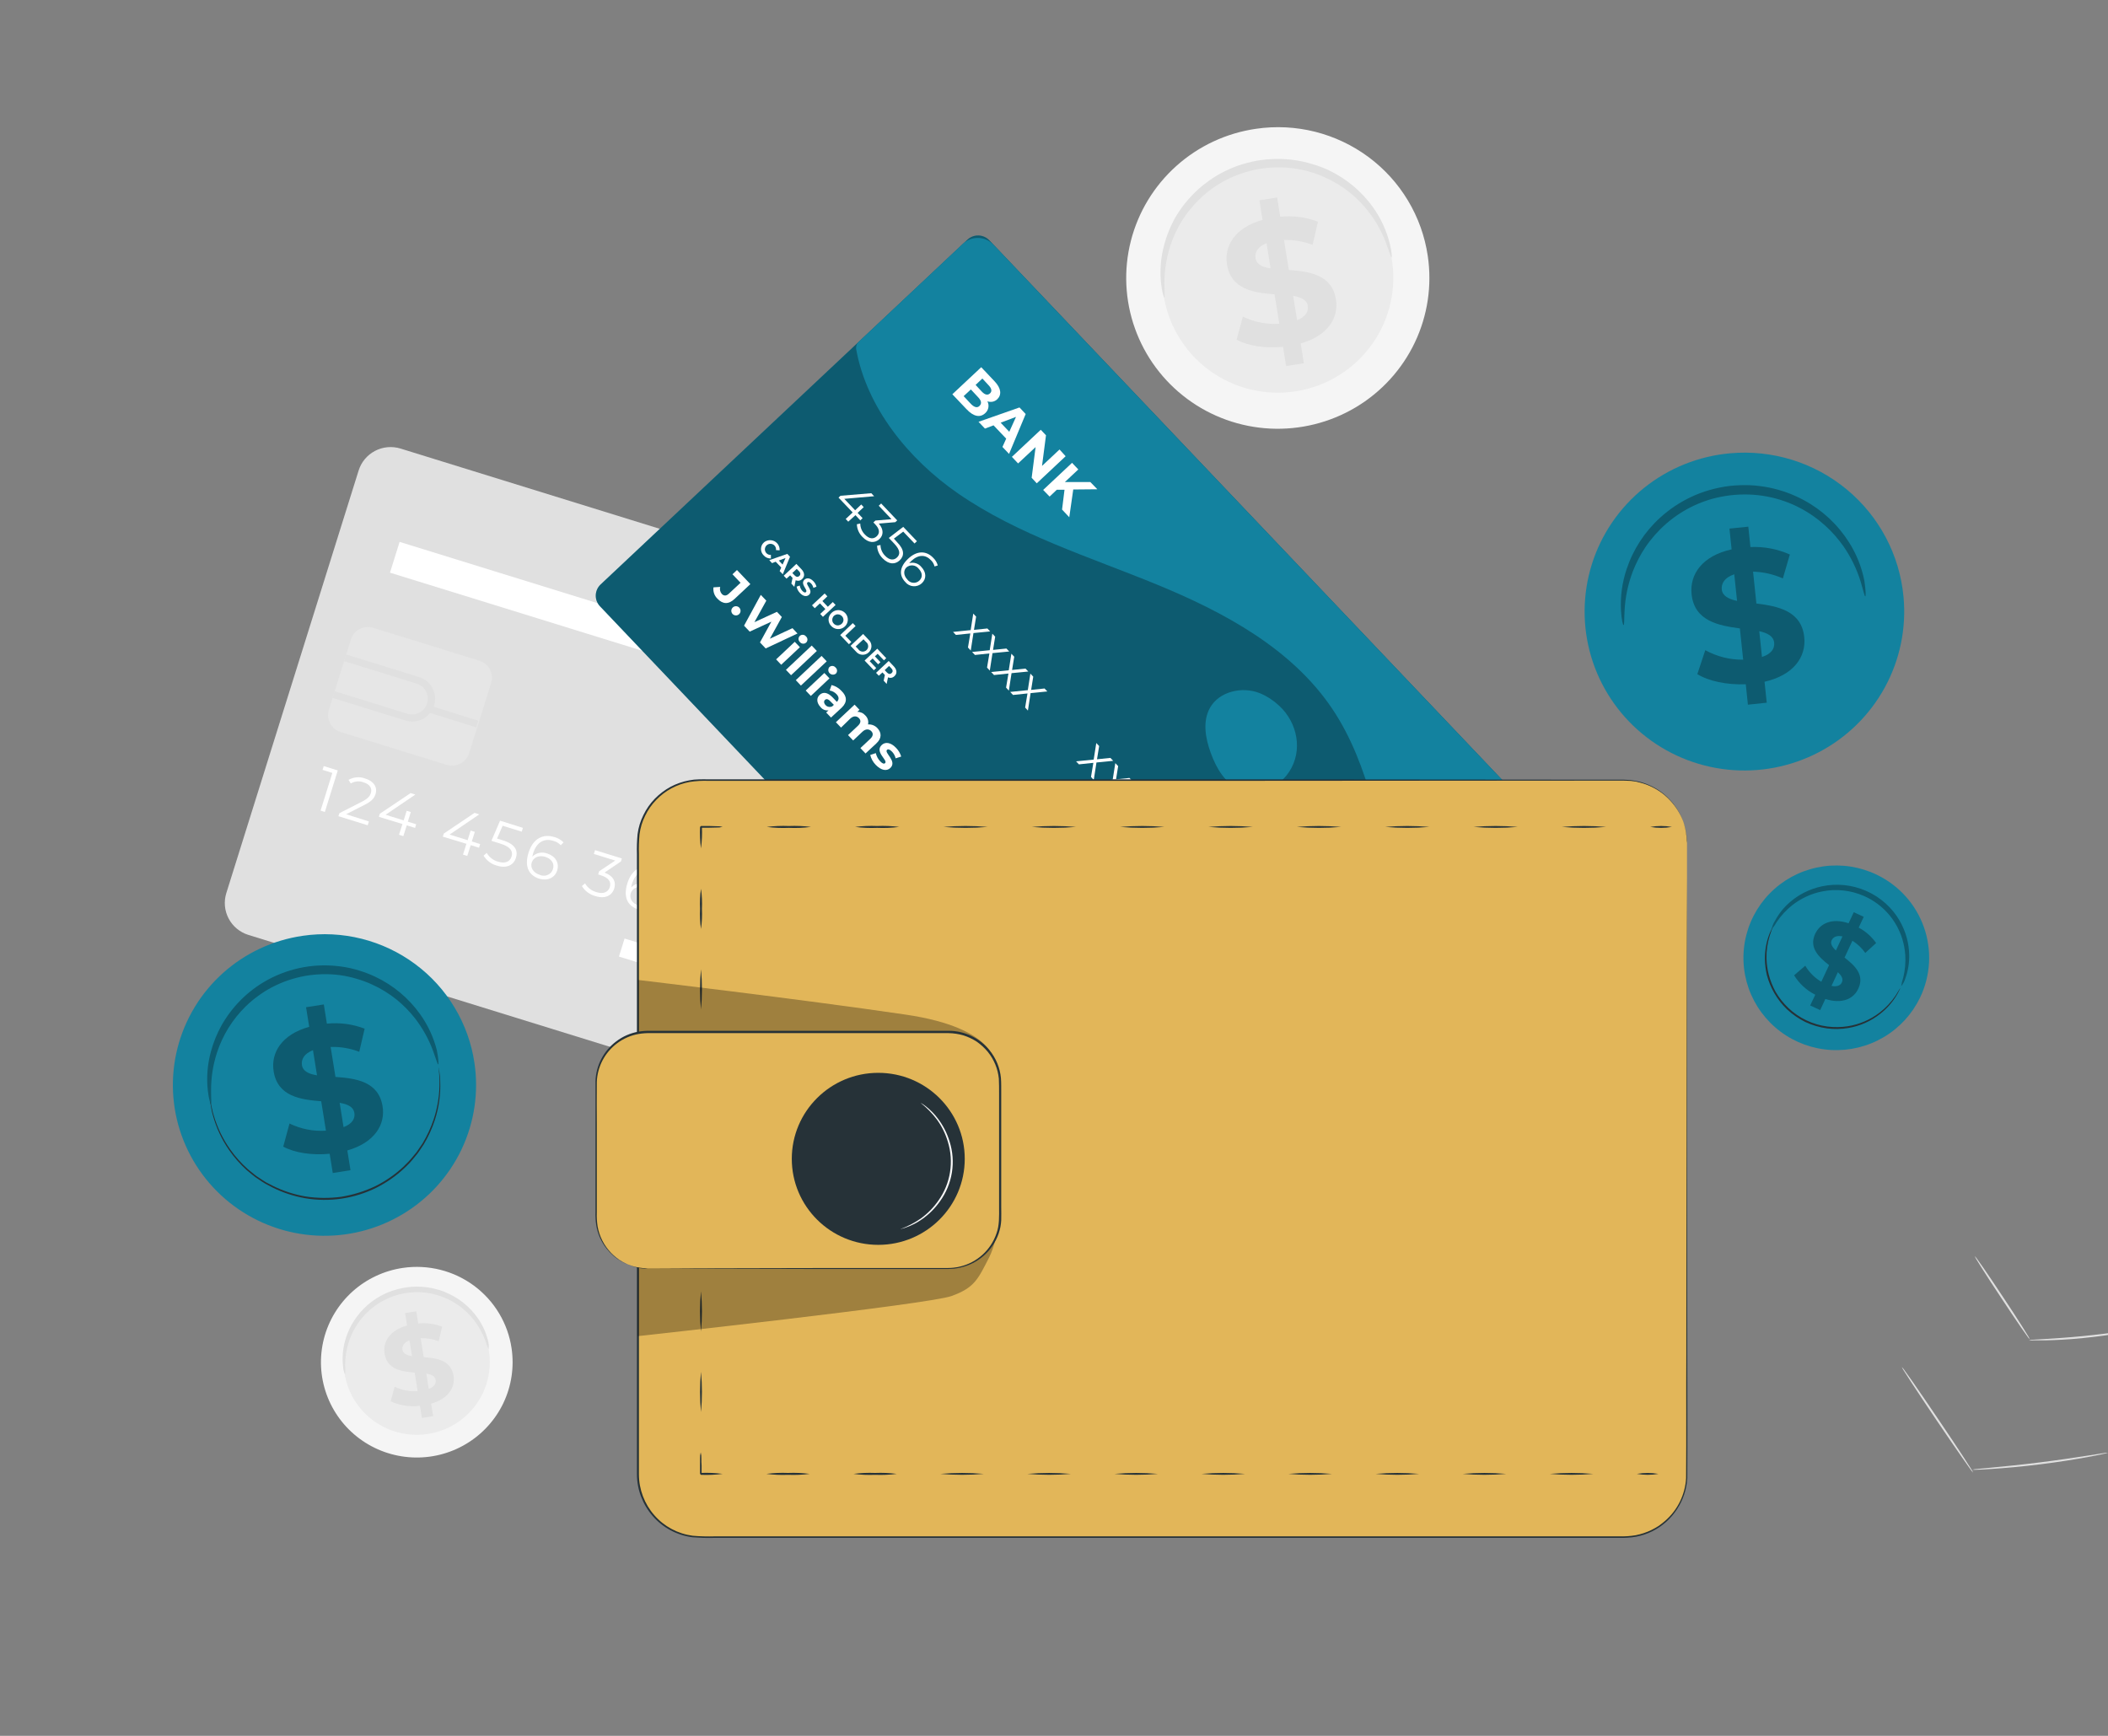 <svg width="85" height="70" viewBox="0 0 85 70" fill="none" xmlns="http://www.w3.org/2000/svg">
<rect x="0" y="0" width="85" height="70" fill="#808080" stroke="none"/>
<g clip-path="url(#clip0_1035_3456)">
<path d="M57.571 10.319C57.748 11.509 57.567 12.725 57.049 13.813C56.531 14.901 55.7 15.811 54.661 16.429C53.623 17.046 52.423 17.343 51.215 17.283C50.007 17.222 48.843 16.806 47.873 16.087C46.903 15.368 46.168 14.379 45.764 13.245C45.359 12.111 45.301 10.883 45.599 9.716C45.896 8.549 46.535 7.497 47.434 6.692C48.333 5.886 49.453 5.365 50.65 5.193C51.443 5.077 52.251 5.118 53.028 5.313C53.805 5.509 54.535 5.854 55.178 6.33C55.821 6.806 56.363 7.403 56.773 8.088C57.184 8.772 57.455 9.53 57.571 10.319Z" fill="#F5F5F5"/>
<path d="M56.132 10.527C56.267 11.434 56.128 12.36 55.733 13.188C55.338 14.017 54.705 14.71 53.913 15.18C53.122 15.65 52.209 15.876 51.288 15.83C50.368 15.783 49.482 15.466 48.743 14.918C48.003 14.371 47.444 13.617 47.136 12.754C46.827 11.89 46.783 10.954 47.01 10.066C47.236 9.177 47.722 8.375 48.407 7.761C49.092 7.148 49.944 6.75 50.856 6.619C52.077 6.443 53.318 6.755 54.307 7.488C55.296 8.221 55.953 9.314 56.132 10.527Z" fill="#EBEBEB"/>
<path d="M56.111 10.384C56.083 10.384 56.034 10.19 55.908 9.85C55.733 9.372 55.485 8.924 55.172 8.522C54.958 8.248 54.714 7.999 54.444 7.778C54.133 7.527 53.791 7.317 53.425 7.153C53.229 7.063 53.026 6.988 52.819 6.928C52.378 6.801 51.921 6.741 51.462 6.749C50.982 6.758 50.506 6.842 50.052 6.998C49.832 7.074 49.617 7.166 49.411 7.274C49.212 7.378 49.021 7.497 48.841 7.63C48.666 7.757 48.502 7.897 48.349 8.049C47.812 8.572 47.412 9.218 47.184 9.931C47.029 10.415 46.951 10.921 46.952 11.429C46.952 11.792 46.975 11.995 46.952 11.999C46.928 12.004 46.861 11.808 46.818 11.438C46.762 10.909 46.805 10.374 46.946 9.861C47.041 9.508 47.176 9.166 47.35 8.844C47.557 8.473 47.814 8.132 48.113 7.83C48.274 7.664 48.449 7.511 48.634 7.373C48.826 7.226 49.03 7.095 49.244 6.98C49.465 6.861 49.695 6.759 49.932 6.676C50.177 6.593 50.428 6.528 50.682 6.481C50.937 6.438 51.196 6.413 51.455 6.409C51.706 6.405 51.957 6.421 52.206 6.458C52.446 6.492 52.682 6.545 52.913 6.617C53.135 6.679 53.352 6.759 53.561 6.856C54.286 7.199 54.911 7.721 55.374 8.373C55.682 8.807 55.906 9.294 56.035 9.809C56.128 10.172 56.131 10.381 56.111 10.384Z" fill="#E0E0E0"/>
<path d="M52.447 13.851L52.575 14.649L51.859 14.762L51.735 13.987C51.02 14.057 50.304 13.945 49.862 13.697L50.117 12.767C50.572 12.989 51.079 13.089 51.585 13.056L51.393 11.869C50.569 11.804 49.639 11.681 49.476 10.665C49.355 9.911 49.801 9.175 50.91 8.868L50.783 8.078L51.498 7.963L51.623 8.739C52.139 8.686 52.66 8.756 53.144 8.942L52.927 9.874C52.56 9.733 52.168 9.666 51.774 9.677L51.969 10.888C52.792 10.946 53.707 11.07 53.869 12.073C53.988 12.812 53.547 13.538 52.447 13.851ZM51.233 10.822L51.07 9.809C50.705 9.954 50.588 10.186 50.626 10.42C50.664 10.655 50.894 10.773 51.233 10.822ZM52.738 12.34C52.699 12.091 52.469 11.989 52.144 11.931L52.303 12.913C52.641 12.778 52.767 12.568 52.731 12.34H52.738Z" fill="#E0E0E0"/>
<path d="M81.81 54.044C81.865 54.03 81.922 54.024 81.98 54.025L82.447 53.997C82.84 53.974 83.384 53.939 83.983 53.88C84.581 53.821 85.121 53.752 85.511 53.697L85.974 53.635C86.03 53.623 86.088 53.618 86.145 53.621C86.092 53.643 86.037 53.658 85.98 53.666C85.872 53.689 85.715 53.719 85.52 53.754C85.131 53.822 84.591 53.899 83.99 53.959C83.389 54.02 82.844 54.044 82.448 54.052C82.251 54.052 82.092 54.052 81.981 54.052C81.924 54.057 81.866 54.054 81.81 54.044Z" fill="#E0E0E0"/>
<path d="M79.628 50.654C79.628 50.654 79.669 50.695 79.728 50.778C79.788 50.86 79.874 50.979 79.977 51.129C80.183 51.428 80.463 51.844 80.769 52.306C81.075 52.768 81.351 53.189 81.543 53.496C81.641 53.65 81.718 53.776 81.77 53.862C81.801 53.908 81.826 53.956 81.845 54.007C81.806 53.971 81.772 53.93 81.744 53.884C81.684 53.802 81.599 53.682 81.495 53.532C81.29 53.233 81.009 52.817 80.704 52.354C80.398 51.891 80.121 51.471 79.929 51.164C79.832 51.011 79.754 50.886 79.702 50.798C79.672 50.753 79.647 50.705 79.628 50.654Z" fill="#E0E0E0"/>
<path d="M76.685 55.123C76.731 55.172 76.773 55.225 76.81 55.281C76.894 55.401 77.002 55.552 77.13 55.731C77.396 56.114 77.76 56.645 78.157 57.233C78.555 57.82 78.912 58.357 79.166 58.747L79.465 59.212C79.504 59.267 79.537 59.326 79.565 59.388C79.517 59.34 79.475 59.286 79.438 59.229L79.12 58.779C78.853 58.397 78.489 57.867 78.091 57.278C77.692 56.688 77.337 56.153 77.082 55.763C76.963 55.578 76.864 55.422 76.784 55.299C76.744 55.244 76.711 55.185 76.685 55.123Z" fill="#E0E0E0"/>
<path d="M79.524 59.267C79.596 59.249 79.668 59.239 79.741 59.236L80.323 59.181C80.821 59.133 81.51 59.067 82.266 58.971C83.023 58.876 83.707 58.774 84.202 58.696L84.784 58.605C84.856 58.59 84.928 58.582 85.001 58.582C84.933 58.606 84.862 58.624 84.79 58.635C84.653 58.666 84.456 58.706 84.208 58.751C83.716 58.844 83.032 58.955 82.274 59.049C81.516 59.144 80.818 59.204 80.325 59.236C80.075 59.252 79.872 59.264 79.733 59.268C79.663 59.274 79.594 59.274 79.524 59.267Z" fill="#E0E0E0"/>
<path d="M37.755 46.288L10.015 37.701C9.672 37.595 9.386 37.358 9.22 37.042C9.053 36.727 9.019 36.358 9.125 36.017L14.46 18.977C14.512 18.808 14.598 18.65 14.711 18.514C14.825 18.378 14.964 18.265 15.122 18.183C15.28 18.1 15.452 18.049 15.629 18.034C15.807 18.018 15.986 18.037 16.155 18.09L43.897 26.679C44.239 26.785 44.525 27.021 44.691 27.337C44.858 27.652 44.891 28.021 44.785 28.361L39.443 45.405C39.337 45.745 39.099 46.029 38.783 46.194C38.466 46.36 38.096 46.394 37.755 46.288Z" fill="#E0E0E0"/>
<path d="M39.288 30.257C39.159 30.669 38.91 31.033 38.573 31.304C38.235 31.575 37.825 31.741 37.393 31.78C36.962 31.819 36.528 31.73 36.147 31.523C35.766 31.317 35.456 31.003 35.254 30.622C35.053 30.24 34.969 29.807 35.015 29.379C35.061 28.95 35.233 28.544 35.511 28.213C35.788 27.882 36.158 27.64 36.574 27.518C36.99 27.395 37.433 27.399 37.847 27.527C38.122 27.612 38.377 27.75 38.598 27.933C38.82 28.116 39.002 28.341 39.136 28.595C39.27 28.849 39.352 29.126 39.378 29.411C39.404 29.696 39.373 29.984 39.288 30.257Z" fill="white"/>
<path d="M39.443 32.643C39.308 32.625 39.175 32.596 39.046 32.556C38.492 32.382 38.028 32.002 37.749 31.496C37.47 30.99 37.398 30.396 37.548 29.838C37.698 29.281 38.059 28.802 38.555 28.502C39.05 28.203 39.643 28.104 40.21 28.228C40.777 28.352 41.274 28.689 41.597 29.168C41.921 29.647 42.047 30.232 41.948 30.8C41.849 31.369 41.533 31.878 41.067 32.221C40.6 32.564 40.019 32.715 39.443 32.643ZM39.986 28.314C39.589 28.265 39.186 28.329 38.824 28.499C38.462 28.67 38.157 28.939 37.944 29.276C37.731 29.613 37.619 30.003 37.621 30.401C37.623 30.799 37.739 31.188 37.956 31.523C38.173 31.857 38.481 32.123 38.844 32.29C39.208 32.456 39.611 32.516 40.008 32.463C40.404 32.409 40.777 32.244 41.083 31.987C41.388 31.73 41.614 31.391 41.732 31.011C41.898 30.482 41.845 29.909 41.586 29.418C41.327 28.927 40.882 28.558 40.35 28.393C40.228 28.356 40.104 28.33 39.978 28.314H39.986Z" fill="white"/>
<path d="M13.62 31.069L13.099 32.743L12.926 32.689L13.402 31.169L13.006 31.046L13.054 30.893L13.62 31.069Z" fill="white"/>
<path d="M14.875 33.126L14.827 33.28L13.646 32.914L13.686 32.792L14.598 32.327C14.846 32.199 14.917 32.097 14.954 31.983C15.015 31.789 14.914 31.627 14.662 31.549C14.578 31.517 14.488 31.504 14.398 31.512C14.309 31.52 14.222 31.548 14.144 31.593L14.054 31.449C14.155 31.391 14.267 31.356 14.383 31.347C14.499 31.337 14.616 31.353 14.725 31.394C15.067 31.499 15.23 31.74 15.143 32.019C15.092 32.18 14.997 32.309 14.706 32.453L13.958 32.835L14.875 33.126Z" fill="white"/>
<path d="M16.738 33.387L16.401 33.284L16.264 33.718L16.09 33.663L16.227 33.229L15.278 32.94L15.316 32.815L16.556 31.983L16.748 32.042L15.549 32.856L16.277 33.083L16.398 32.695L16.565 32.747L16.444 33.135L16.78 33.239L16.738 33.387Z" fill="white"/>
<path d="M19.316 34.186L18.98 34.082L18.842 34.516L18.669 34.463L18.807 34.028L17.856 33.739L17.896 33.614L19.134 32.78L19.326 32.84L18.129 33.655L18.856 33.881L18.977 33.494L19.146 33.546L19.024 33.933L19.361 34.037L19.316 34.186Z" fill="white"/>
<path d="M20.805 34.589C20.716 34.878 20.447 35.034 20.035 34.907C19.811 34.846 19.619 34.702 19.499 34.505L19.626 34.395C19.725 34.567 19.889 34.694 20.081 34.748C20.372 34.837 20.563 34.748 20.627 34.542C20.691 34.337 20.601 34.151 20.173 34.018L19.815 33.908L20.164 33.095L21.085 33.384L21.038 33.538L20.267 33.299L20.043 33.816L20.26 33.882C20.767 34.033 20.898 34.293 20.805 34.589Z" fill="white"/>
<path d="M22.469 35.097C22.371 35.411 22.061 35.531 21.741 35.434C21.294 35.289 21.147 34.911 21.313 34.383C21.491 33.814 21.895 33.613 22.354 33.755C22.494 33.792 22.622 33.866 22.724 33.969L22.612 34.086C22.53 33.999 22.425 33.937 22.309 33.907C21.946 33.794 21.639 33.955 21.498 34.409C21.483 34.454 21.471 34.5 21.462 34.547C21.539 34.469 21.638 34.416 21.745 34.393C21.853 34.37 21.965 34.38 22.067 34.419C22.393 34.523 22.559 34.791 22.469 35.097ZM22.297 35.046C22.366 34.826 22.246 34.635 21.987 34.554C21.728 34.473 21.505 34.578 21.44 34.785C21.382 34.971 21.482 35.192 21.772 35.282C21.822 35.304 21.875 35.315 21.93 35.315C21.984 35.315 22.038 35.304 22.088 35.281C22.137 35.259 22.182 35.227 22.218 35.186C22.254 35.145 22.281 35.098 22.297 35.046Z" fill="white"/>
<path d="M24.768 35.829C24.679 36.109 24.409 36.264 24.002 36.135C23.778 36.074 23.585 35.93 23.464 35.732L23.59 35.622C23.691 35.797 23.857 35.924 24.052 35.977C24.33 36.064 24.525 35.977 24.589 35.774C24.653 35.572 24.551 35.398 24.24 35.301L24.119 35.263L24.158 35.137L24.807 34.703L23.946 34.437L23.994 34.283L25.076 34.619L25.037 34.74L24.375 35.189C24.73 35.317 24.851 35.561 24.768 35.829Z" fill="white"/>
<path d="M26.461 36.333C26.363 36.646 26.053 36.767 25.726 36.669C25.279 36.524 25.132 36.146 25.298 35.618C25.475 35.049 25.88 34.849 26.338 34.991C26.479 35.028 26.607 35.102 26.708 35.205L26.596 35.322C26.515 35.235 26.409 35.172 26.293 35.142C25.929 35.03 25.624 35.189 25.483 35.644C25.468 35.691 25.456 35.74 25.446 35.789C25.523 35.711 25.622 35.657 25.729 35.635C25.836 35.612 25.948 35.62 26.05 35.66C26.385 35.758 26.557 36.026 26.461 36.333ZM26.289 36.284C26.357 36.065 26.238 35.873 25.979 35.793C25.72 35.713 25.497 35.816 25.432 36.025C25.373 36.209 25.472 36.43 25.763 36.521C25.813 36.543 25.867 36.554 25.922 36.554C25.976 36.554 26.03 36.542 26.08 36.52C26.13 36.498 26.174 36.465 26.21 36.424C26.246 36.383 26.273 36.336 26.289 36.284Z" fill="white"/>
<path d="M28.382 35.638L28.343 35.76L27.154 37.094L26.966 37.035L28.13 35.732L27.266 35.464L27.167 35.777L26.996 35.724L27.142 35.257L28.382 35.638Z" fill="white"/>
<path d="M30.783 36.382L30.745 36.505L29.555 37.839L29.367 37.781L30.532 36.478L29.658 36.21L29.561 36.524L29.389 36.471L29.535 36.004L30.783 36.382Z" fill="white"/>
<path d="M32.061 38.103C31.968 38.4 31.658 38.506 31.256 38.381C30.855 38.257 30.666 37.996 30.759 37.7C30.787 37.604 30.847 37.521 30.93 37.464C31.012 37.407 31.111 37.381 31.211 37.388C31.141 37.339 31.089 37.269 31.063 37.187C31.037 37.106 31.038 37.019 31.066 36.938C31.15 36.666 31.437 36.569 31.794 36.679C32.15 36.789 32.334 37.032 32.249 37.304C32.226 37.388 32.175 37.462 32.105 37.514C32.036 37.566 31.951 37.594 31.863 37.594C31.95 37.643 32.017 37.721 32.053 37.814C32.089 37.907 32.092 38.009 32.061 38.103ZM31.885 38.045C31.949 37.84 31.811 37.656 31.513 37.563C31.214 37.471 30.999 37.546 30.93 37.752C30.862 37.957 31 38.144 31.299 38.235C31.597 38.326 31.82 38.254 31.885 38.045ZM31.556 37.427C31.818 37.508 32.01 37.439 32.067 37.258C32.124 37.077 31.997 36.903 31.744 36.824C31.491 36.744 31.293 36.809 31.235 36.996C31.176 37.183 31.293 37.346 31.556 37.427Z" fill="white"/>
<path d="M33.816 38.231C33.638 38.8 33.233 38.999 32.775 38.858C32.634 38.821 32.507 38.747 32.405 38.643L32.517 38.526C32.598 38.614 32.704 38.677 32.82 38.706C33.182 38.819 33.49 38.659 33.631 38.205C33.644 38.166 33.656 38.118 33.667 38.06C33.59 38.138 33.491 38.191 33.383 38.214C33.276 38.236 33.164 38.227 33.062 38.187C32.728 38.085 32.557 37.815 32.653 37.51C32.749 37.204 33.06 37.076 33.38 37.174C33.835 37.312 33.982 37.695 33.816 38.231ZM33.682 37.824C33.74 37.64 33.639 37.417 33.35 37.328C33.3 37.306 33.246 37.294 33.192 37.295C33.138 37.295 33.084 37.306 33.034 37.329C32.985 37.351 32.94 37.383 32.904 37.424C32.868 37.464 32.841 37.512 32.825 37.563C32.755 37.783 32.874 37.976 33.135 38.056C33.395 38.135 33.621 38.027 33.682 37.818V37.824Z" fill="white"/>
<path d="M35.781 37.93L35.257 39.605L35.084 39.551L35.56 38.03L35.163 37.907L35.211 37.753L35.781 37.93Z" fill="white"/>
<path d="M37.036 39.987L36.988 40.14L35.805 39.774L35.843 39.652L36.755 39.188C37.004 39.06 37.075 38.959 37.112 38.843C37.171 38.651 37.072 38.489 36.821 38.409C36.736 38.377 36.646 38.364 36.557 38.372C36.467 38.38 36.38 38.407 36.303 38.452L36.214 38.308C36.315 38.25 36.427 38.216 36.543 38.206C36.659 38.197 36.776 38.213 36.885 38.254C37.225 38.36 37.388 38.599 37.301 38.878C37.25 39.039 37.155 39.167 36.864 39.312L36.118 39.694L37.036 39.987Z" fill="white"/>
<path d="M38.648 40.127C38.56 40.407 38.288 40.562 37.881 40.433C37.657 40.371 37.465 40.227 37.344 40.03L37.47 39.92C37.572 40.093 37.736 40.221 37.93 40.275C38.21 40.362 38.405 40.275 38.469 40.072C38.533 39.87 38.431 39.696 38.12 39.599L37.999 39.561L38.038 39.435L38.687 39.001L37.825 38.735L37.873 38.581L38.956 38.916L38.919 39.039L38.255 39.486C38.61 39.615 38.731 39.859 38.648 40.127Z" fill="white"/>
<path d="M25.185 37.847L24.957 38.574L38.439 42.748L38.666 42.021L25.185 37.847Z" fill="white"/>
<path d="M31.298 41.333L31.07 42.06L37.986 44.2L38.213 43.474L31.298 41.333Z" fill="white"/>
<g opacity="0.5">
<path d="M19.329 26.642L15.051 25.317C14.67 25.2 14.265 25.411 14.147 25.79L13.26 28.622C13.142 29 13.354 29.403 13.735 29.521L18.014 30.846C18.395 30.963 18.799 30.752 18.918 30.373L19.804 27.541C19.923 27.163 19.71 26.76 19.329 26.642Z" fill="#EBEBEB"/>
</g>
<path d="M13.409 28.144L13.494 27.874L16.405 28.776C16.485 28.804 16.571 28.814 16.656 28.808C16.741 28.802 16.824 28.779 16.9 28.741C16.976 28.703 17.044 28.649 17.099 28.584C17.154 28.52 17.195 28.445 17.22 28.364C17.246 28.283 17.255 28.197 17.246 28.113C17.238 28.028 17.213 27.947 17.172 27.872C17.131 27.797 17.076 27.732 17.01 27.678C16.943 27.625 16.866 27.586 16.784 27.563L13.873 26.661L13.958 26.392L16.869 27.294C16.988 27.327 17.099 27.383 17.196 27.459C17.293 27.536 17.373 27.631 17.432 27.739C17.492 27.847 17.528 27.966 17.541 28.088C17.553 28.21 17.54 28.334 17.503 28.451C17.466 28.569 17.406 28.677 17.326 28.771C17.247 28.865 17.148 28.942 17.038 28.998C16.928 29.053 16.807 29.086 16.684 29.094C16.561 29.102 16.437 29.086 16.32 29.046L13.409 28.144Z" fill="#E0E0E0"/>
<path d="M17.293 28.439L17.208 28.707L19.198 29.332L19.283 29.064L17.293 28.439Z" fill="#E0E0E0"/>
<path d="M30.662 26.356L16.113 21.852L15.725 23.093L30.274 27.597L30.662 26.356Z" fill="white"/>
<path d="M20.628 54.371C20.74 55.123 20.625 55.891 20.298 56.579C19.97 57.266 19.445 57.841 18.789 58.231C18.133 58.622 17.375 58.81 16.611 58.771C15.847 58.733 15.112 58.47 14.499 58.016C13.885 57.562 13.421 56.937 13.165 56.221C12.909 55.504 12.872 54.728 13.059 53.991C13.247 53.254 13.65 52.588 14.217 52.079C14.785 51.569 15.492 51.239 16.249 51.129C16.75 51.056 17.262 51.082 17.753 51.205C18.245 51.328 18.707 51.547 19.114 51.848C19.52 52.149 19.863 52.526 20.123 52.959C20.383 53.392 20.555 53.872 20.628 54.371Z" fill="#F5F5F5"/>
<path d="M19.718 54.502C19.804 55.076 19.716 55.662 19.466 56.186C19.217 56.71 18.816 57.148 18.316 57.446C17.816 57.743 17.238 57.886 16.655 57.857C16.073 57.828 15.513 57.627 15.045 57.281C14.578 56.935 14.224 56.459 14.028 55.912C13.833 55.366 13.805 54.774 13.948 54.212C14.091 53.65 14.399 53.143 14.832 52.754C15.265 52.366 15.804 52.114 16.381 52.031C17.153 51.919 17.938 52.117 18.564 52.58C19.189 53.043 19.605 53.735 19.718 54.502Z" fill="#EBEBEB"/>
<path d="M19.703 54.411C19.649 54.303 19.606 54.19 19.575 54.074C19.464 53.772 19.307 53.489 19.11 53.234C18.733 52.748 18.212 52.393 17.619 52.221C17.483 52.18 17.344 52.151 17.203 52.133C17.058 52.113 16.912 52.104 16.766 52.106C16.615 52.111 16.463 52.126 16.314 52.15C16.166 52.178 16.02 52.216 15.877 52.264C15.738 52.312 15.603 52.371 15.472 52.44C15.226 52.57 14.999 52.734 14.8 52.929C14.619 53.105 14.462 53.304 14.333 53.521C14.22 53.711 14.129 53.912 14.061 54.122C13.964 54.428 13.915 54.747 13.915 55.068C13.929 55.189 13.929 55.31 13.915 55.43C13.863 55.319 13.834 55.197 13.831 55.074C13.796 54.74 13.824 54.401 13.912 54.077C13.974 53.851 14.062 53.634 14.174 53.428C14.305 53.192 14.468 52.975 14.657 52.783C14.759 52.678 14.869 52.581 14.986 52.493C15.108 52.401 15.237 52.318 15.372 52.245C15.512 52.171 15.658 52.107 15.809 52.054C15.963 52.002 16.122 51.96 16.283 51.93C16.445 51.902 16.608 51.887 16.772 51.884C16.931 51.882 17.09 51.892 17.247 51.915C17.398 51.937 17.549 51.97 17.695 52.015C17.835 52.058 17.972 52.111 18.104 52.175C18.563 52.391 18.958 52.722 19.251 53.134C19.446 53.408 19.59 53.716 19.673 54.042C19.71 54.161 19.72 54.287 19.703 54.411Z" fill="#E0E0E0"/>
<path d="M17.385 56.604L17.466 57.108L17.014 57.181L16.935 56.69C16.532 56.742 16.122 56.679 15.752 56.51L15.912 55.921C16.201 56.06 16.521 56.122 16.841 56.101L16.72 55.349C16.197 55.309 15.611 55.232 15.508 54.588C15.43 54.111 15.713 53.647 16.414 53.451L16.334 52.952L16.785 52.88L16.865 53.37C17.192 53.337 17.522 53.381 17.828 53.499L17.691 54.088C17.459 53.999 17.211 53.957 16.963 53.964L17.087 54.73C17.608 54.766 18.186 54.846 18.287 55.48C18.36 55.947 18.082 56.406 17.385 56.604ZM16.614 54.689L16.51 54.049C16.279 54.142 16.205 54.288 16.229 54.436C16.254 54.583 16.404 54.657 16.614 54.689ZM17.566 55.649C17.541 55.491 17.395 55.427 17.19 55.39L17.29 56.011C17.509 55.925 17.589 55.792 17.566 55.649Z" fill="#E0E0E0"/>
<path d="M46.721 48.15L24.193 24.449C24.079 24.329 24.018 24.169 24.023 24.004C24.027 23.839 24.098 23.683 24.218 23.569L39.007 9.666C39.067 9.61 39.137 9.566 39.214 9.537C39.291 9.507 39.372 9.494 39.455 9.496C39.537 9.498 39.618 9.516 39.693 9.55C39.768 9.583 39.835 9.631 39.892 9.69L62.418 33.393C62.532 33.513 62.593 33.673 62.589 33.838C62.584 34.003 62.514 34.159 62.394 34.273L47.607 48.17C47.548 48.227 47.478 48.272 47.401 48.302C47.324 48.331 47.242 48.346 47.16 48.344C47.078 48.342 46.996 48.324 46.921 48.291C46.846 48.257 46.778 48.21 46.721 48.15Z" fill="#13829F"/>
<g opacity="0.3">
<path d="M46.721 48.15L24.193 24.449C24.079 24.329 24.018 24.169 24.023 24.004C24.027 23.839 24.098 23.683 24.218 23.569L39.007 9.666C39.067 9.61 39.137 9.566 39.214 9.537C39.291 9.507 39.372 9.494 39.455 9.496C39.537 9.498 39.618 9.516 39.693 9.55C39.768 9.583 39.835 9.631 39.892 9.69L62.418 33.393C62.532 33.513 62.593 33.673 62.589 33.838C62.584 34.003 62.514 34.159 62.394 34.273L47.607 48.17C47.548 48.227 47.478 48.272 47.401 48.302C47.324 48.331 47.242 48.346 47.16 48.344C47.078 48.342 46.996 48.324 46.921 48.291C46.846 48.257 46.778 48.21 46.721 48.15Z" fill="black"/>
</g>
<path d="M62.252 33.219L40.054 9.864C39.976 9.782 39.882 9.716 39.778 9.669C39.674 9.623 39.562 9.597 39.449 9.594C39.335 9.591 39.222 9.61 39.116 9.65C39.009 9.691 38.912 9.752 38.83 9.829L34.629 13.78C34.587 13.819 34.556 13.867 34.538 13.92C34.52 13.974 34.515 14.031 34.524 14.087C34.945 16.424 36.624 18.512 38.627 19.896C41.046 21.568 43.913 22.45 46.632 23.566C49.351 24.682 52.092 26.153 53.726 28.592C55.268 30.896 55.632 33.752 56.416 36.41C56.629 37.132 56.896 37.837 57.214 38.52C57.237 38.57 57.271 38.613 57.315 38.647C57.358 38.681 57.409 38.704 57.463 38.714C57.517 38.725 57.572 38.722 57.625 38.707C57.678 38.692 57.727 38.665 57.767 38.627L62.219 34.441C62.302 34.363 62.37 34.27 62.416 34.166C62.463 34.062 62.489 33.95 62.492 33.837C62.495 33.723 62.476 33.61 62.434 33.504C62.393 33.398 62.331 33.301 62.252 33.219Z" fill="#13829F"/>
<path d="M39.726 16.661C39.525 16.851 39.257 16.806 38.969 16.497L38.401 15.899L39.566 14.808L40.101 15.373C40.377 15.662 40.392 15.924 40.216 16.096C40.165 16.147 40.099 16.183 40.028 16.198C39.957 16.213 39.883 16.208 39.815 16.183C39.856 16.261 39.869 16.351 39.853 16.437C39.837 16.524 39.792 16.603 39.726 16.661ZM39.612 15.264L39.339 15.522L39.589 15.792C39.713 15.923 39.826 15.95 39.918 15.865C40.01 15.779 39.986 15.666 39.863 15.536L39.612 15.264ZM39.497 16.366C39.595 16.274 39.572 16.156 39.439 16.017L39.148 15.705L38.857 15.975L39.148 16.287C39.285 16.426 39.398 16.46 39.497 16.371V16.366Z" fill="white"/>
<path d="M40.573 17.689L40.062 17.152L39.716 17.283L39.457 17.01L41.108 16.431L41.358 16.696L40.688 18.304L40.421 18.023L40.573 17.689ZM40.697 17.412L40.968 16.811L40.349 17.046L40.697 17.412Z" fill="white"/>
<path d="M42.969 18.398L41.805 19.49L41.599 19.267L41.758 18.029L41.052 18.688L40.802 18.423L41.966 17.331L42.177 17.553L42.017 18.789L42.723 18.126L42.969 18.398Z" fill="white"/>
<path d="M42.924 19.749H42.614L42.323 20.025L42.063 19.757L43.228 18.664L43.48 18.931L42.937 19.44H43.966L44.248 19.73L43.276 19.739L43.116 20.859L42.825 20.548L42.924 19.749Z" fill="white"/>
<path d="M34.69 20.986L34.495 20.774L34.204 21.037L34.101 20.929L34.382 20.665L33.812 20.067L33.891 19.992L35.133 19.889L35.248 20.011L34.044 20.116L34.481 20.577L34.727 20.344L34.827 20.451L34.581 20.683L34.782 20.894L34.69 20.986Z" fill="white"/>
<path d="M35.458 21.741C35.279 21.907 35.021 21.909 34.776 21.652C34.639 21.517 34.558 21.334 34.551 21.141L34.688 21.112C34.69 21.279 34.757 21.439 34.877 21.557C35.044 21.733 35.217 21.752 35.35 21.628C35.482 21.503 35.477 21.338 35.29 21.143L35.217 21.067L35.299 20.991L35.948 20.937L35.433 20.394L35.53 20.303L36.178 20.985L36.101 21.057L35.436 21.114C35.639 21.353 35.628 21.583 35.458 21.741Z" fill="white"/>
<path d="M36.279 22.596C36.097 22.767 35.842 22.774 35.59 22.515C35.453 22.38 35.372 22.198 35.366 22.006L35.503 21.977C35.506 22.14 35.573 22.296 35.689 22.411C35.86 22.592 36.039 22.605 36.168 22.482C36.298 22.359 36.314 22.192 36.055 21.919L35.839 21.693L36.421 21.246L36.973 21.825L36.876 21.916L36.42 21.438L36.044 21.72L36.174 21.865C36.478 22.172 36.467 22.412 36.279 22.596Z" fill="white"/>
<path d="M37.171 23.52C37.125 23.563 37.07 23.596 37.011 23.616C36.951 23.637 36.887 23.645 36.824 23.64C36.761 23.635 36.7 23.617 36.644 23.587C36.588 23.557 36.539 23.516 36.5 23.466C36.233 23.184 36.284 22.847 36.62 22.53C36.982 22.189 37.358 22.208 37.631 22.496C37.719 22.58 37.782 22.686 37.813 22.803L37.682 22.842C37.66 22.745 37.61 22.657 37.537 22.589C37.32 22.36 37.033 22.352 36.743 22.624C36.719 22.647 36.69 22.677 36.66 22.711C36.748 22.685 36.842 22.686 36.929 22.713C37.016 22.74 37.093 22.792 37.151 22.863C37.352 23.073 37.366 23.337 37.171 23.52ZM37.067 23.416C37.212 23.284 37.199 23.097 37.043 22.933C37.016 22.897 36.98 22.866 36.94 22.843C36.9 22.82 36.855 22.806 36.809 22.801C36.763 22.796 36.716 22.8 36.672 22.814C36.628 22.827 36.587 22.85 36.551 22.88C36.434 22.99 36.415 23.191 36.589 23.374C36.616 23.41 36.651 23.44 36.69 23.462C36.73 23.484 36.773 23.497 36.818 23.501C36.864 23.505 36.909 23.5 36.952 23.485C36.995 23.47 37.034 23.447 37.067 23.416Z" fill="white"/>
<path d="M39.031 26.111L39.126 25.544L38.544 25.604L38.429 25.483L39.14 25.41L39.244 24.744L39.36 24.866L39.273 25.4L39.814 25.344L39.926 25.463L39.252 25.529L39.143 26.234L39.031 26.111Z" fill="white"/>
<path d="M39.8 26.92L39.895 26.351L39.313 26.412L39.196 26.291L39.908 26.22L40.013 25.554L40.128 25.674L40.042 26.208L40.582 26.153L40.695 26.272L40.02 26.338L39.911 27.043L39.8 26.92Z" fill="white"/>
<path d="M40.568 27.728L40.663 27.161L40.081 27.221L39.966 27.1L40.676 27.029L40.781 26.362L40.896 26.483L40.81 27.017L41.351 26.962L41.464 27.08L40.788 27.146L40.679 27.851L40.568 27.728Z" fill="white"/>
<path d="M41.336 28.532L41.431 27.964L40.848 28.025L40.733 27.903L41.444 27.831L41.548 27.165L41.663 27.287L41.578 27.821L42.119 27.764L42.231 27.883L41.556 27.95L41.448 28.655L41.336 28.532Z" fill="white"/>
<path d="M43.992 31.33L44.087 30.762L43.505 30.823L43.39 30.702L44.1 30.631L44.205 29.963L44.32 30.085L44.234 30.619L44.775 30.563L44.887 30.681L44.212 30.748L44.103 31.453L43.992 31.33Z" fill="white"/>
<path d="M44.76 32.139L44.854 31.57L44.272 31.631L44.157 31.511L44.867 31.439L44.972 30.773L45.087 30.894L45.001 31.428L45.543 31.372L45.655 31.491L44.98 31.557L44.87 32.262L44.76 32.139Z" fill="white"/>
<path d="M45.529 32.948L45.625 32.379L45.043 32.44L44.928 32.319L45.638 32.248L45.743 31.582L45.858 31.702L45.772 32.236L46.313 32.181L46.425 32.298L45.75 32.365L45.642 33.07L45.529 32.948Z" fill="white"/>
<path d="M46.299 33.756L46.394 33.189L45.811 33.249L45.696 33.128L46.407 33.057L46.511 32.39L46.628 32.511L46.541 33.045L47.082 32.989L47.194 33.108L46.519 33.174L46.411 33.879L46.299 33.756Z" fill="white"/>
<path d="M49.748 35.262L48.683 36.265L48.578 36.155L49.547 35.244L49.31 34.995L49.408 34.903L49.748 35.262Z" fill="white"/>
<path d="M49.895 36.928C49.718 37.096 49.458 37.096 49.214 36.84C49.076 36.704 48.996 36.521 48.988 36.329L49.125 36.3C49.128 36.467 49.196 36.627 49.314 36.745C49.482 36.921 49.656 36.941 49.789 36.816C49.921 36.692 49.915 36.527 49.728 36.33L49.656 36.255L49.736 36.179L50.386 36.124L49.87 35.583L49.968 35.49L50.615 36.172L50.538 36.246L49.875 36.303C50.078 36.544 50.068 36.77 49.895 36.928Z" fill="white"/>
<path d="M50.872 38.009L50.669 37.797L50.39 38.06L50.285 37.951L50.566 37.688L49.997 37.09L50.077 37.015L51.317 36.913L51.432 37.034L50.228 37.139L50.665 37.6L50.911 37.368L51.013 37.474L50.766 37.705L50.968 37.918L50.872 38.009Z" fill="white"/>
<path d="M51.466 38.999L51.368 39.091L50.661 38.347L50.74 38.274L51.593 38.306C51.825 38.315 51.919 38.27 51.991 38.202C52.115 38.085 52.109 37.927 51.955 37.768C51.907 37.711 51.846 37.665 51.778 37.634C51.71 37.604 51.636 37.589 51.561 37.591V37.446C51.657 37.445 51.753 37.465 51.841 37.505C51.929 37.545 52.008 37.604 52.07 37.678C52.274 37.894 52.294 38.132 52.115 38.3C52.013 38.396 51.892 38.445 51.617 38.445L50.917 38.42L51.466 38.999Z" fill="white"/>
<path d="M30.805 21.872C30.863 21.824 30.933 21.794 31.009 21.786C31.083 21.778 31.159 21.791 31.227 21.825C31.294 21.859 31.349 21.912 31.387 21.978C31.424 22.043 31.441 22.117 31.436 22.192L31.291 22.184C31.295 22.15 31.292 22.117 31.281 22.085C31.271 22.053 31.253 22.024 31.23 22C31.209 21.979 31.185 21.961 31.158 21.949C31.131 21.938 31.102 21.931 31.073 21.93C31.013 21.928 30.956 21.95 30.912 21.991C30.869 22.032 30.844 22.088 30.842 22.147C30.841 22.206 30.863 22.264 30.904 22.307C30.927 22.331 30.955 22.35 30.986 22.362C31.018 22.375 31.052 22.379 31.085 22.376V22.521C31.031 22.523 30.976 22.513 30.926 22.492C30.875 22.47 30.83 22.438 30.794 22.396C30.759 22.362 30.731 22.321 30.712 22.276C30.693 22.23 30.684 22.181 30.685 22.132C30.686 22.083 30.697 22.035 30.717 21.99C30.738 21.945 30.768 21.905 30.805 21.872Z" fill="white"/>
<path d="M31.502 22.886L31.278 22.651L31.132 22.709L31.019 22.589L31.746 22.336L31.855 22.451L31.564 23.157L31.438 23.03L31.502 22.886ZM31.556 22.766L31.674 22.502L31.403 22.605L31.556 22.766Z" fill="white"/>
<path d="M31.91 23.534L31.958 23.303L31.86 23.201L31.715 23.334L31.602 23.217L32.112 22.74L32.32 22.958C32.448 23.093 32.458 23.248 32.343 23.351C32.311 23.384 32.268 23.407 32.222 23.416C32.175 23.424 32.127 23.418 32.084 23.398L32.029 23.665L31.91 23.534ZM32.218 23.036L32.127 22.941L31.949 23.107L32.041 23.203C32.108 23.274 32.176 23.278 32.231 23.227C32.287 23.177 32.285 23.107 32.218 23.03V23.036Z" fill="white"/>
<path d="M32.121 23.656L32.248 23.613C32.26 23.694 32.297 23.77 32.354 23.83C32.419 23.899 32.469 23.905 32.499 23.876C32.594 23.786 32.249 23.555 32.438 23.377C32.526 23.296 32.663 23.297 32.799 23.44C32.86 23.5 32.902 23.576 32.922 23.659L32.798 23.707C32.783 23.64 32.751 23.579 32.705 23.529C32.638 23.459 32.587 23.458 32.559 23.486C32.466 23.575 32.809 23.809 32.623 23.985C32.537 24.064 32.399 24.063 32.261 23.918C32.189 23.846 32.14 23.755 32.121 23.656Z" fill="white"/>
<path d="M33.693 24.396L33.183 24.875L33.073 24.758L33.281 24.561L33.062 24.331L32.854 24.527L32.742 24.41L33.252 23.932L33.362 24.048L33.161 24.238L33.38 24.468L33.581 24.278L33.693 24.396Z" fill="white"/>
<path d="M33.522 24.724C33.575 24.669 33.643 24.63 33.718 24.613C33.794 24.597 33.872 24.603 33.944 24.631C34.015 24.659 34.076 24.708 34.12 24.772C34.163 24.835 34.186 24.91 34.186 24.986C34.186 25.063 34.163 25.138 34.12 25.201C34.076 25.264 34.015 25.313 33.944 25.341C33.872 25.37 33.794 25.376 33.718 25.359C33.643 25.343 33.575 25.304 33.522 25.248C33.486 25.215 33.458 25.174 33.439 25.129C33.419 25.084 33.409 25.035 33.409 24.986C33.409 24.937 33.419 24.889 33.439 24.844C33.458 24.799 33.486 24.758 33.522 24.724ZM33.935 25.159C33.958 25.14 33.976 25.116 33.989 25.09C34.002 25.064 34.01 25.035 34.011 25.006C34.012 24.977 34.007 24.947 33.996 24.92C33.986 24.893 33.969 24.868 33.949 24.847C33.919 24.814 33.88 24.791 33.837 24.78C33.793 24.769 33.748 24.771 33.706 24.787C33.664 24.802 33.627 24.828 33.601 24.864C33.575 24.9 33.56 24.943 33.558 24.987C33.556 25.031 33.567 25.075 33.591 25.113C33.614 25.151 33.648 25.181 33.689 25.199C33.729 25.218 33.774 25.224 33.818 25.216C33.862 25.209 33.903 25.189 33.935 25.159Z" fill="white"/>
<path d="M34.388 25.128L34.499 25.245L34.086 25.636L34.327 25.89L34.231 25.979L33.879 25.609L34.388 25.128Z" fill="white"/>
<path d="M34.804 25.565L35.022 25.796C35.058 25.828 35.087 25.867 35.108 25.911C35.128 25.955 35.138 26.003 35.139 26.051C35.14 26.099 35.13 26.147 35.111 26.191C35.093 26.236 35.065 26.276 35.029 26.309C34.994 26.342 34.952 26.368 34.907 26.384C34.861 26.4 34.812 26.407 34.764 26.404C34.715 26.4 34.668 26.387 34.625 26.364C34.582 26.342 34.544 26.311 34.514 26.273L34.296 26.043L34.804 25.565ZM34.605 26.176C34.622 26.203 34.644 26.226 34.671 26.243C34.698 26.26 34.729 26.271 34.76 26.276C34.792 26.28 34.824 26.277 34.855 26.267C34.885 26.258 34.913 26.241 34.937 26.22C34.961 26.198 34.979 26.172 34.991 26.142C35.003 26.113 35.009 26.081 35.007 26.049C35.005 26.018 34.997 25.987 34.982 25.959C34.967 25.93 34.946 25.906 34.92 25.887L34.818 25.78L34.504 26.071L34.605 26.176Z" fill="white"/>
<path d="M35.331 26.939L35.236 27.029L34.863 26.637L35.373 26.159L35.735 26.541L35.642 26.629L35.389 26.364L35.278 26.467L35.501 26.703L35.409 26.789L35.186 26.554L35.069 26.664L35.331 26.939Z" fill="white"/>
<path d="M35.632 27.449L35.68 27.219L35.583 27.117L35.437 27.25L35.325 27.133L35.835 26.654L36.043 26.874C36.171 27.009 36.181 27.164 36.066 27.266C36.033 27.3 35.991 27.323 35.944 27.332C35.898 27.34 35.85 27.334 35.807 27.314L35.752 27.581L35.632 27.449ZM35.941 26.951L35.849 26.855L35.673 27.023L35.763 27.119C35.832 27.19 35.899 27.194 35.954 27.142C36.009 27.09 36.008 27.023 35.941 26.951Z" fill="white"/>
<path d="M28.769 23.685L29.04 23.668C29.027 23.716 29.026 23.767 29.037 23.817C29.048 23.866 29.071 23.911 29.104 23.95C29.19 24.04 29.291 24.037 29.395 23.935L29.861 23.501L29.535 23.158L29.717 22.987L30.257 23.555L29.621 24.151C29.378 24.38 29.145 24.37 28.927 24.141C28.867 24.082 28.821 24.01 28.794 23.931C28.767 23.852 28.758 23.768 28.769 23.685Z" fill="white"/>
<path d="M29.547 24.497C29.582 24.463 29.63 24.445 29.68 24.446C29.729 24.448 29.776 24.468 29.81 24.504C29.844 24.54 29.862 24.588 29.861 24.637C29.86 24.686 29.839 24.733 29.803 24.766C29.785 24.783 29.764 24.796 29.741 24.805C29.718 24.814 29.694 24.818 29.669 24.817C29.645 24.816 29.621 24.811 29.599 24.801C29.576 24.791 29.556 24.777 29.539 24.759C29.523 24.741 29.509 24.721 29.501 24.698C29.492 24.675 29.488 24.651 29.488 24.627C29.489 24.602 29.494 24.578 29.505 24.556C29.515 24.534 29.529 24.514 29.547 24.497Z" fill="white"/>
<path d="M32.157 25.547L30.874 26.149L30.644 25.907L31.104 25.069L30.23 25.471L30.002 25.231L30.677 23.989L30.9 24.222L30.42 25.09L31.328 24.672L31.526 24.881L31.043 25.756L31.954 25.331L32.157 25.547Z" fill="white"/>
<path d="M32.25 25.643C32.267 25.628 32.287 25.615 32.309 25.608C32.332 25.6 32.355 25.597 32.379 25.599C32.402 25.601 32.425 25.608 32.446 25.619C32.466 25.63 32.484 25.645 32.499 25.664C32.516 25.679 32.531 25.697 32.541 25.718C32.551 25.738 32.557 25.761 32.558 25.784C32.559 25.807 32.556 25.829 32.547 25.851C32.539 25.872 32.526 25.892 32.51 25.909C32.493 25.925 32.472 25.938 32.45 25.947C32.427 25.955 32.403 25.958 32.379 25.957C32.355 25.955 32.332 25.949 32.311 25.938C32.289 25.927 32.27 25.911 32.255 25.892C32.238 25.877 32.224 25.858 32.214 25.837C32.204 25.816 32.198 25.793 32.198 25.769C32.197 25.746 32.202 25.723 32.211 25.701C32.219 25.679 32.233 25.66 32.25 25.643ZM32.047 25.882L32.254 26.099L31.5 26.807L31.295 26.59L32.047 25.882Z" fill="white"/>
<path d="M32.731 26.033L32.937 26.25L31.898 27.229L31.691 27.012L32.731 26.033Z" fill="white"/>
<path d="M33.128 26.451L33.335 26.669L32.295 27.646L32.089 27.428L33.128 26.451Z" fill="white"/>
<path d="M33.443 26.899C33.461 26.883 33.481 26.871 33.503 26.864C33.526 26.856 33.549 26.853 33.573 26.855C33.596 26.857 33.619 26.864 33.64 26.875C33.66 26.886 33.679 26.901 33.693 26.919C33.711 26.934 33.725 26.953 33.735 26.973C33.745 26.994 33.751 27.017 33.752 27.04C33.753 27.063 33.749 27.086 33.741 27.107C33.732 27.129 33.72 27.148 33.704 27.165C33.667 27.194 33.621 27.208 33.575 27.205C33.528 27.202 33.485 27.182 33.452 27.149C33.42 27.116 33.401 27.072 33.399 27.026C33.398 26.979 33.413 26.934 33.443 26.899ZM33.241 27.139L33.447 27.356L32.695 28.064L32.488 27.847L33.241 27.139Z" fill="white"/>
<path d="M33.945 28.532L33.508 28.936L33.314 28.733L33.409 28.645C33.349 28.654 33.287 28.646 33.23 28.623C33.174 28.6 33.124 28.563 33.087 28.514C32.92 28.339 32.919 28.142 33.05 28.021C33.181 27.899 33.362 27.902 33.579 28.129L33.744 28.303C33.838 28.215 33.84 28.107 33.728 27.99C33.654 27.914 33.558 27.863 33.453 27.845L33.531 27.625C33.685 27.663 33.824 27.745 33.93 27.861C34.154 28.077 34.173 28.31 33.945 28.532ZM33.547 28.495L33.624 28.423L33.479 28.278C33.383 28.175 33.314 28.18 33.264 28.226C33.212 28.273 33.217 28.358 33.29 28.435C33.321 28.47 33.363 28.494 33.41 28.503C33.456 28.513 33.504 28.508 33.547 28.488V28.495Z" fill="white"/>
<path d="M35.336 29.979L34.9 30.385L34.694 30.167L35.092 29.794C35.212 29.68 35.217 29.572 35.134 29.486C35.051 29.399 34.914 29.378 34.779 29.504L34.402 29.86L34.195 29.643L34.592 29.27C34.715 29.154 34.721 29.05 34.635 28.96C34.549 28.87 34.416 28.854 34.281 28.982L33.913 29.341L33.706 29.124L34.459 28.416L34.657 28.623L34.569 28.705C34.63 28.704 34.691 28.717 34.746 28.742C34.802 28.767 34.851 28.804 34.891 28.85C34.939 28.896 34.975 28.954 34.994 29.017C35.014 29.081 35.016 29.148 35.001 29.213C35.073 29.208 35.144 29.22 35.21 29.246C35.276 29.273 35.335 29.314 35.383 29.367C35.547 29.545 35.565 29.768 35.336 29.979Z" fill="white"/>
<path d="M35.09 30.445L35.315 30.37C35.343 30.493 35.403 30.607 35.49 30.699C35.585 30.799 35.647 30.812 35.69 30.773C35.812 30.657 35.253 30.322 35.557 30.039C35.703 29.905 35.922 29.939 36.13 30.157C36.227 30.256 36.299 30.376 36.339 30.508L36.114 30.581C36.091 30.48 36.041 30.387 35.969 30.312C35.877 30.215 35.806 30.202 35.767 30.238C35.639 30.36 36.193 30.696 35.896 30.974C35.751 31.105 35.534 31.071 35.314 30.846C35.205 30.735 35.127 30.596 35.09 30.445Z" fill="white"/>
<path d="M43.787 38.817C44.11 38.513 44.462 38.519 44.691 38.758C44.919 38.997 44.905 39.348 44.58 39.652C44.256 39.956 43.906 39.952 43.676 39.712C43.446 39.471 43.464 39.121 43.787 38.817ZM44.369 39.425C44.592 39.217 44.611 39.052 44.503 38.939C44.395 38.826 44.231 38.836 44.008 39.046C43.785 39.256 43.767 39.419 43.873 39.531C43.979 39.642 44.142 39.635 44.365 39.425H44.369Z" fill="white"/>
<path d="M45.265 40.737C45.066 40.925 44.785 40.882 44.589 40.674C44.334 40.405 44.344 40.078 44.66 39.781C44.999 39.463 45.388 39.492 45.66 39.781C45.753 39.874 45.82 39.99 45.852 40.117L45.606 40.19C45.588 40.103 45.544 40.023 45.481 39.961C45.448 39.921 45.406 39.889 45.36 39.867C45.313 39.845 45.262 39.833 45.21 39.832C45.158 39.832 45.107 39.842 45.06 39.863C45.013 39.884 44.971 39.915 44.936 39.953C45.059 39.963 45.172 40.02 45.252 40.113C45.295 40.152 45.33 40.2 45.354 40.253C45.377 40.306 45.391 40.364 45.392 40.422C45.393 40.48 45.382 40.538 45.361 40.592C45.339 40.646 45.307 40.695 45.265 40.737ZM45.047 40.528C45.068 40.508 45.084 40.484 45.095 40.458C45.106 40.431 45.111 40.402 45.11 40.374C45.109 40.345 45.102 40.317 45.089 40.291C45.076 40.265 45.058 40.242 45.035 40.224C45.018 40.201 44.996 40.182 44.971 40.168C44.945 40.154 44.917 40.145 44.889 40.143C44.86 40.14 44.831 40.143 44.803 40.152C44.776 40.16 44.75 40.175 44.728 40.194C44.708 40.214 44.691 40.239 44.681 40.266C44.67 40.294 44.666 40.323 44.668 40.352C44.669 40.381 44.677 40.409 44.691 40.435C44.704 40.461 44.723 40.484 44.746 40.502C44.763 40.525 44.785 40.544 44.81 40.558C44.835 40.572 44.863 40.581 44.892 40.583C44.921 40.586 44.95 40.582 44.977 40.573C45.004 40.563 45.029 40.548 45.05 40.528H45.047Z" fill="white"/>
<path d="M46.576 40.373L46.761 40.566L45.004 41.348L44.82 41.154L46.576 40.373Z" fill="white"/>
<path d="M46.444 42.222L46.26 42.396L45.557 41.659L45.702 41.521L46.417 41.562C46.465 41.571 46.515 41.57 46.563 41.558C46.611 41.547 46.656 41.525 46.695 41.494C46.772 41.421 46.766 41.326 46.667 41.223C46.632 41.182 46.586 41.151 46.536 41.132C46.485 41.112 46.43 41.106 46.376 41.113L46.327 40.848C46.429 40.836 46.533 40.85 46.629 40.888C46.725 40.925 46.81 40.986 46.877 41.064C47.083 41.282 47.108 41.532 46.931 41.699C46.836 41.789 46.724 41.844 46.466 41.827L46.041 41.802L46.444 42.222Z" fill="white"/>
<path d="M47.389 43.173L47.243 43.015L47.038 43.208L46.829 42.988L47.035 42.795L46.536 42.27L46.689 42.125L47.747 42.001L47.973 42.236L46.977 42.364L47.226 42.626L47.409 42.454L47.612 42.666L47.428 42.839L47.574 42.998L47.389 43.173Z" fill="white"/>
<path d="M51.987 31.116C52.54 30.27 52.323 29.147 51.581 28.461C51.355 28.249 51.094 28.078 50.808 27.957C50.099 27.667 49.16 27.877 48.788 28.546C48.484 29.092 48.606 29.774 48.82 30.36C49.043 30.975 49.402 31.604 50.015 31.842C50.628 32.081 51.313 31.863 51.753 31.408C51.841 31.319 51.919 31.221 51.987 31.116Z" fill="#13829F"/>
<path d="M65.486 31.465H28.265C26.863 31.465 25.727 32.595 25.727 33.989V59.472C25.727 60.867 26.863 61.997 28.265 61.997H65.486C66.888 61.997 68.024 60.867 68.024 59.472V33.989C68.024 32.595 66.888 31.465 65.486 31.465Z" fill="#E2B659"/>
<path d="M68.024 33.989C68.024 33.989 68.024 33.959 68.024 33.898C68.022 33.807 68.013 33.717 67.998 33.627C67.947 33.275 67.82 32.938 67.626 32.639C67.483 32.419 67.308 32.221 67.107 32.052C66.862 31.852 66.581 31.699 66.279 31.601C66.198 31.573 66.112 31.557 66.026 31.533C65.94 31.508 65.848 31.505 65.757 31.491L65.476 31.478H63.907L48.73 31.489H38.251H32.412H28.582C28.324 31.479 28.065 31.493 27.809 31.533C27.295 31.627 26.823 31.88 26.462 32.256C26.279 32.444 26.128 32.66 26.015 32.895C25.898 33.13 25.821 33.383 25.788 33.643C25.763 33.908 25.754 34.174 25.763 34.439V38.52C25.763 40.727 25.763 42.977 25.763 45.271V59.458C25.764 60.063 25.985 60.648 26.386 61.104C26.781 61.557 27.329 61.851 27.927 61.93C28.225 61.956 28.525 61.964 28.824 61.955H51.844H63.873H65.273C65.502 61.962 65.731 61.947 65.956 61.91C66.178 61.867 66.393 61.795 66.595 61.696C66.695 61.647 66.793 61.592 66.886 61.531C66.977 61.467 67.065 61.398 67.148 61.325C67.396 61.108 67.598 60.845 67.742 60.549C67.886 60.254 67.97 59.933 67.988 59.605C68.002 57.868 67.988 56.198 67.997 54.605C67.997 48.236 68.007 43.076 68.01 39.512C68.01 37.73 68.01 36.347 68.017 35.408C68.017 34.94 68.017 34.583 68.017 34.341C68.017 34.099 68.017 33.978 68.017 33.978C68.017 33.978 68.017 34.101 68.017 34.341C68.017 34.581 68.017 34.94 68.017 35.408C68.017 36.347 68.017 37.724 68.024 39.512C68.024 43.076 68.024 48.233 68.036 54.605C68.036 56.198 68.046 57.867 68.036 59.608C68.011 60.055 67.869 60.486 67.623 60.86C67.5 61.048 67.353 61.22 67.186 61.37C67.1 61.445 67.01 61.515 66.917 61.58C66.823 61.642 66.726 61.699 66.626 61.749C66.419 61.852 66.199 61.926 65.972 61.969C65.743 62.008 65.51 62.023 65.278 62.016H63.878H51.848H38.554H28.818C28.515 62.025 28.213 62.016 27.911 61.99C27.295 61.909 26.73 61.607 26.323 61.14C25.913 60.672 25.685 60.072 25.683 59.45C25.683 54.588 25.683 49.842 25.683 45.264V38.52C25.683 37.418 25.683 36.328 25.683 35.249V34.442C25.674 34.173 25.683 33.904 25.709 33.636C25.744 33.368 25.823 33.109 25.944 32.867C26.06 32.625 26.215 32.403 26.403 32.21C26.59 32.019 26.804 31.857 27.038 31.729C27.273 31.605 27.527 31.517 27.789 31.469L27.985 31.439L28.182 31.428C28.314 31.421 28.444 31.428 28.573 31.428H38.242H48.722L63.898 31.441H65.46L65.744 31.456C65.835 31.472 65.927 31.482 66.014 31.501C66.102 31.52 66.188 31.541 66.269 31.57C66.573 31.67 66.856 31.825 67.103 32.028C67.305 32.198 67.48 32.398 67.623 32.62C67.816 32.921 67.941 33.261 67.989 33.616C68.004 33.706 68.012 33.797 68.013 33.888C68.024 33.959 68.024 33.989 68.024 33.989Z" fill="#263238"/>
<path d="M66.543 33.346C66.832 33.296 67.127 33.296 67.416 33.346C67.127 33.397 66.832 33.397 66.543 33.346Z" fill="#263238"/>
<path d="M62.98 33.346C63.572 33.296 64.168 33.296 64.761 33.346C64.168 33.397 63.572 33.397 62.98 33.346Z" fill="#263238"/>
<path d="M59.419 33.346C60.011 33.296 60.607 33.296 61.199 33.346C60.607 33.397 60.011 33.397 59.419 33.346Z" fill="#263238"/>
<path d="M55.855 33.346C56.448 33.296 57.044 33.296 57.637 33.346C57.044 33.397 56.448 33.397 55.855 33.346Z" fill="#263238"/>
<path d="M52.294 33.346C52.886 33.296 53.482 33.296 54.074 33.346C53.482 33.397 52.886 33.397 52.294 33.346Z" fill="#263238"/>
<path d="M48.73 33.346C49.323 33.296 49.919 33.296 50.512 33.346C49.919 33.397 49.323 33.397 48.73 33.346Z" fill="#263238"/>
<path d="M45.169 33.346C45.761 33.296 46.357 33.296 46.949 33.346C46.357 33.397 45.761 33.397 45.169 33.346Z" fill="#263238"/>
<path d="M41.605 33.346C42.198 33.296 42.794 33.296 43.387 33.346C42.794 33.397 42.198 33.397 41.605 33.346Z" fill="#263238"/>
<path d="M38.043 33.346C38.636 33.296 39.232 33.296 39.825 33.346C39.232 33.397 38.636 33.397 38.043 33.346Z" fill="#263238"/>
<path d="M34.481 33.346C34.775 33.309 35.072 33.297 35.368 33.309C35.665 33.297 35.963 33.309 36.259 33.346C35.963 33.385 35.665 33.397 35.368 33.384C35.072 33.397 34.775 33.384 34.481 33.346Z" fill="#263238"/>
<path d="M30.919 33.346C31.214 33.309 31.512 33.297 31.81 33.309C32.107 33.297 32.405 33.309 32.7 33.346C32.405 33.385 32.107 33.397 31.81 33.384C31.512 33.397 31.214 33.385 30.919 33.346Z" fill="#263238"/>
<path d="M28.265 34.215C28.227 33.927 28.215 33.636 28.228 33.346L28.265 33.309H28.605L28.883 33.318C28.969 33.314 29.055 33.323 29.139 33.344C29.055 33.365 28.969 33.374 28.883 33.371L28.605 33.378H28.442H28.265L28.303 33.341C28.316 33.633 28.303 33.925 28.265 34.215Z" fill="#263238"/>
<path d="M28.265 37.462C28.227 37.193 28.215 36.921 28.228 36.65C28.215 36.379 28.227 36.108 28.265 35.839C28.303 36.108 28.316 36.379 28.303 36.65C28.316 36.921 28.303 37.193 28.265 37.462Z" fill="#263238"/>
<path d="M28.265 40.709C28.215 40.169 28.215 39.626 28.265 39.086C28.316 39.626 28.316 40.169 28.265 40.709Z" fill="#263238"/>
<path d="M28.265 43.956C28.215 43.416 28.215 42.872 28.265 42.332C28.316 42.872 28.316 43.416 28.265 43.956Z" fill="#263238"/>
<path d="M28.265 47.206C28.215 46.666 28.215 46.122 28.265 45.582C28.316 46.122 28.316 46.666 28.265 47.206Z" fill="#263238"/>
<path d="M28.265 50.449C28.215 49.909 28.215 49.366 28.265 48.826C28.316 49.366 28.316 49.909 28.265 50.449Z" fill="#263238"/>
<path d="M28.265 53.696C28.215 53.156 28.215 52.613 28.265 52.073C28.316 52.613 28.316 53.156 28.265 53.696Z" fill="#263238"/>
<path d="M28.265 56.943C28.215 56.403 28.215 55.86 28.265 55.32C28.316 55.86 28.316 56.403 28.265 56.943Z" fill="#263238"/>
<path d="M29.139 59.436C28.849 59.473 28.557 59.486 28.265 59.474C28.19 59.398 28.244 59.452 28.227 59.434V59.262C28.227 59.206 28.227 59.152 28.227 59.099C28.227 59.003 28.227 58.912 28.227 58.822C28.223 58.737 28.233 58.651 28.255 58.569C28.276 58.652 28.285 58.737 28.281 58.822C28.281 58.912 28.281 59.003 28.29 59.099C28.29 59.152 28.29 59.206 28.29 59.262C28.29 59.29 28.29 59.319 28.29 59.348V59.434C28.273 59.419 28.328 59.474 28.252 59.398C28.548 59.385 28.845 59.397 29.139 59.436Z" fill="#263238"/>
<path d="M32.649 59.436C32.359 59.473 32.067 59.486 31.776 59.474C31.484 59.486 31.192 59.473 30.902 59.436C31.192 59.398 31.484 59.386 31.776 59.398C32.067 59.386 32.359 59.398 32.649 59.436Z" fill="#263238"/>
<path d="M36.16 59.436C35.87 59.473 35.578 59.486 35.286 59.474C34.995 59.486 34.703 59.473 34.413 59.436C34.703 59.398 34.995 59.386 35.286 59.398C35.578 59.386 35.87 59.398 36.16 59.436Z" fill="#263238"/>
<path d="M39.67 59.436C39.086 59.486 38.499 59.486 37.915 59.436C38.499 59.386 39.086 59.386 39.67 59.436Z" fill="#263238"/>
<path d="M43.181 59.436C42.597 59.486 42.01 59.486 41.426 59.436C42.01 59.386 42.597 59.386 43.181 59.436Z" fill="#263238"/>
<path d="M46.692 59.436C46.108 59.486 45.52 59.486 44.937 59.436C45.52 59.386 46.108 59.386 46.692 59.436Z" fill="#263238"/>
<path d="M50.203 59.436C49.619 59.486 49.031 59.486 48.447 59.436C49.031 59.386 49.619 59.386 50.203 59.436Z" fill="#263238"/>
<path d="M53.708 59.436C53.123 59.486 52.536 59.486 51.952 59.436C52.536 59.386 53.123 59.386 53.708 59.436Z" fill="#263238"/>
<path d="M57.223 59.436C56.639 59.486 56.052 59.486 55.468 59.436C56.052 59.386 56.639 59.386 57.223 59.436Z" fill="#263238"/>
<path d="M60.734 59.436C60.15 59.486 59.562 59.486 58.978 59.436C59.562 59.386 60.15 59.386 60.734 59.436Z" fill="#263238"/>
<path d="M64.246 59.436C63.661 59.486 63.074 59.486 62.49 59.436C63.074 59.386 63.661 59.386 64.246 59.436Z" fill="#263238"/>
<path d="M66.874 59.436C66.585 59.486 66.29 59.486 66.001 59.436C66.29 59.386 66.585 59.386 66.874 59.436Z" fill="#263238"/>
<g opacity="0.3">
<path d="M40.317 48.399C40.317 48.399 40.326 49.847 39.88 50.715C39.435 51.584 39.298 51.928 38.367 52.264C37.435 52.6 25.716 53.881 25.716 53.881V49.948L40.317 48.399Z" fill="black"/>
</g>
<g opacity="0.3">
<path d="M40.111 42.941C40.111 42.941 40.245 41.463 36.517 40.915C32.254 40.288 25.727 39.518 25.727 39.518V42.313L40.111 42.941Z" fill="black"/>
</g>
<path d="M38.24 41.601H26.114C24.964 41.601 24.031 42.528 24.031 43.672V49.072C24.031 50.216 24.964 51.144 26.114 51.144H38.24C39.39 51.144 40.322 50.216 40.322 49.072V43.672C40.322 42.528 39.39 41.601 38.24 41.601Z" fill="#E2B659"/>
<path d="M26.114 51.142C26.114 51.142 26.072 51.142 25.99 51.142C25.868 51.138 25.747 51.121 25.628 51.093C25.433 51.05 25.246 50.977 25.073 50.879C24.836 50.746 24.628 50.567 24.46 50.353C24.248 50.086 24.106 49.77 24.046 49.434C24.015 49.243 24.004 49.049 24.011 48.855C24.011 48.655 24.011 48.447 24.011 48.231C24.011 47.37 24.011 46.39 24.011 45.306C24.011 44.763 24.011 44.197 24.011 43.603C24.021 43.29 24.101 42.983 24.245 42.705C24.39 42.427 24.595 42.185 24.846 41.996C25.11 41.794 25.419 41.659 25.747 41.602C25.914 41.575 26.082 41.563 26.251 41.568H28.871H38.25C38.566 41.567 38.878 41.637 39.163 41.772C39.448 41.907 39.699 42.105 39.897 42.349C40.16 42.669 40.321 43.06 40.36 43.471C40.376 43.675 40.37 43.874 40.372 44.072C40.372 44.469 40.372 44.862 40.372 45.252V47.549C40.372 47.924 40.372 48.296 40.372 48.663C40.372 48.848 40.379 49.027 40.372 49.213C40.367 49.304 40.355 49.396 40.338 49.486C40.319 49.575 40.294 49.663 40.266 49.75C40.147 50.089 39.944 50.392 39.674 50.631C39.405 50.87 39.079 51.036 38.727 51.115C38.643 51.134 38.558 51.149 38.472 51.16C38.387 51.167 38.301 51.17 38.215 51.173H36.737H33.172L28.008 51.16L26.603 51.153H26.239H26.114C26.114 51.153 26.156 51.153 26.239 51.153H26.603L28.008 51.145L33.172 51.134H36.737H37.714C38.046 51.125 38.385 51.161 38.711 51.076C39.049 50.996 39.36 50.832 39.617 50.599C39.873 50.367 40.066 50.074 40.178 49.747C40.303 49.413 40.286 49.049 40.286 48.681V47.568C40.286 46.818 40.286 46.051 40.286 45.271V44.091C40.286 43.893 40.286 43.691 40.276 43.497C40.237 43.101 40.081 42.724 39.829 42.414C39.702 42.261 39.555 42.126 39.392 42.011C39.223 41.9 39.039 41.813 38.846 41.752C38.651 41.695 38.449 41.665 38.245 41.662H28.866H26.246C26.081 41.657 25.916 41.669 25.753 41.695C25.436 41.75 25.136 41.88 24.88 42.074C24.636 42.257 24.436 42.492 24.295 42.762C24.154 43.032 24.075 43.33 24.065 43.633C24.057 44.223 24.065 44.792 24.065 45.334C24.065 46.419 24.065 47.399 24.065 48.26C24.065 48.476 24.065 48.684 24.065 48.884C24.057 49.075 24.068 49.267 24.097 49.456C24.166 49.85 24.35 50.217 24.625 50.51C24.9 50.802 25.254 51.01 25.645 51.106C25.763 51.136 25.884 51.154 26.005 51.161L26.114 51.142Z" fill="#263238"/>
<path d="M35.414 50.2C37.34 50.2 38.901 48.647 38.901 46.731C38.901 44.816 37.34 43.263 35.414 43.263C33.488 43.263 31.927 44.816 31.927 46.731C31.927 48.647 33.488 50.2 35.414 50.2Z" fill="#263238"/>
<path d="M36.308 49.565C36.603 49.456 36.882 49.31 37.14 49.13C37.414 48.93 37.653 48.685 37.845 48.406C38.084 48.068 38.242 47.679 38.307 47.271C38.373 46.862 38.343 46.444 38.222 46.048C38.126 45.723 37.976 45.417 37.776 45.143C37.588 44.893 37.368 44.668 37.121 44.474C37.121 44.474 37.143 44.483 37.178 44.506C37.232 44.54 37.284 44.576 37.334 44.615C37.517 44.758 37.681 44.925 37.82 45.111C38.029 45.387 38.188 45.697 38.288 46.028C38.418 46.433 38.45 46.862 38.383 47.282C38.316 47.702 38.151 48.1 37.901 48.445C37.703 48.727 37.457 48.972 37.174 49.169C36.983 49.303 36.776 49.411 36.556 49.489C36.498 49.512 36.437 49.531 36.376 49.546C36.355 49.556 36.331 49.563 36.308 49.565Z" fill="#FAFAFA"/>
<path d="M76.755 24.07C76.873 25.333 76.611 26.602 76.003 27.718C75.395 28.833 74.468 29.744 73.339 30.334C72.21 30.925 70.931 31.169 69.662 31.036C68.394 30.903 67.194 30.398 66.214 29.586C65.234 28.774 64.519 27.691 64.158 26.474C63.798 25.257 63.809 23.961 64.189 22.75C64.57 21.539 65.303 20.468 66.296 19.672C67.29 18.876 68.498 18.391 69.768 18.279C71.466 18.127 73.156 18.651 74.466 19.737C75.776 20.823 76.599 22.381 76.755 24.07Z" fill="#13829F"/>
<g opacity="0.3">
<path d="M75.212 24.049C75.183 24.049 75.143 23.842 75.031 23.47C74.874 22.957 74.639 22.471 74.333 22.03C74.121 21.729 73.877 21.451 73.605 21.203C73.293 20.919 72.946 20.675 72.571 20.48C72.37 20.374 72.161 20.283 71.946 20.209C71.722 20.131 71.493 20.069 71.26 20.025C71.02 19.979 70.777 19.951 70.532 19.942C70.28 19.934 70.027 19.944 69.775 19.973C69.525 20.004 69.277 20.052 69.033 20.118C68.797 20.185 68.566 20.27 68.343 20.372C67.92 20.566 67.528 20.819 67.179 21.125C66.862 21.402 66.582 21.719 66.346 22.068C66.142 22.373 65.972 22.701 65.84 23.043C65.648 23.544 65.536 24.072 65.508 24.607C65.486 24.989 65.499 25.203 65.469 25.207C65.438 25.212 65.386 25 65.361 24.607C65.333 24.047 65.41 23.487 65.588 22.955C65.853 22.155 66.321 21.437 66.947 20.87C67.317 20.534 67.735 20.254 68.188 20.041C68.427 19.928 68.675 19.835 68.93 19.762C69.192 19.687 69.46 19.632 69.73 19.598C70.001 19.567 70.274 19.557 70.547 19.566C70.812 19.578 71.076 19.61 71.336 19.662C71.826 19.761 72.299 19.933 72.739 20.171C73.483 20.573 74.11 21.16 74.56 21.874C74.86 22.348 75.07 22.874 75.177 23.424C75.238 23.832 75.238 24.049 75.212 24.049Z" fill="black"/>
</g>
<g opacity="0.3">
<path d="M71.151 27.492L71.239 28.337L70.48 28.417L70.394 27.593C69.637 27.625 68.892 27.466 68.441 27.185L68.761 26.219C69.228 26.477 69.755 26.609 70.289 26.603L70.156 25.342C69.293 25.225 68.323 25.044 68.209 23.963C68.125 23.162 68.638 22.415 69.823 22.154L69.736 21.316L70.496 21.238L70.582 22.06C71.128 22.035 71.672 22.138 72.171 22.361L71.89 23.326C71.511 23.157 71.103 23.064 70.688 23.053L70.822 24.337C71.685 24.446 72.641 24.627 72.752 25.695C72.835 26.486 72.327 27.226 71.151 27.492ZM70.043 24.232L69.93 23.159C69.538 23.291 69.401 23.527 69.427 23.776C69.454 24.025 69.697 24.161 70.043 24.232ZM71.539 25.917C71.512 25.652 71.276 25.532 70.938 25.452L71.047 26.494C71.418 26.373 71.564 26.159 71.539 25.917Z" fill="black"/>
</g>
<path d="M77.419 40.235C77.098 40.899 76.587 41.454 75.949 41.829C75.312 42.204 74.576 42.383 73.837 42.342C73.097 42.302 72.386 42.044 71.794 41.601C71.202 41.158 70.755 40.55 70.51 39.855C70.265 39.159 70.234 38.407 70.419 37.694C70.604 36.98 70.998 36.337 71.55 35.847C72.103 35.356 72.79 35.04 73.524 34.937C74.257 34.835 75.005 34.952 75.672 35.272C76.114 35.484 76.51 35.78 76.838 36.144C77.165 36.508 77.417 36.933 77.579 37.394C77.741 37.854 77.81 38.343 77.783 38.83C77.755 39.318 77.632 39.795 77.419 40.235Z" fill="#13829F"/>
<g opacity="0.3">
<path d="M76.661 39.77C76.676 39.654 76.703 39.54 76.742 39.43C76.817 39.127 76.845 38.816 76.825 38.505C76.809 38.292 76.771 38.081 76.71 37.877C76.639 37.643 76.537 37.42 76.409 37.212C76.34 37.1 76.262 36.993 76.177 36.892C75.901 36.564 75.553 36.303 75.159 36.131C75.024 36.072 74.886 36.024 74.744 35.986C74.606 35.95 74.465 35.924 74.323 35.909C74.186 35.894 74.049 35.889 73.911 35.895C73.779 35.9 73.647 35.915 73.517 35.94C73.276 35.983 73.041 36.058 72.82 36.163C72.626 36.255 72.443 36.367 72.274 36.498C72.029 36.692 71.815 36.923 71.641 37.182C71.584 37.285 71.517 37.381 71.441 37.471C71.459 37.353 71.502 37.24 71.568 37.14C71.722 36.849 71.929 36.59 72.179 36.377C72.351 36.228 72.54 36.101 72.743 35.997C72.976 35.879 73.224 35.791 73.481 35.738C73.768 35.679 74.062 35.664 74.354 35.692C74.507 35.707 74.659 35.734 74.808 35.773C74.961 35.814 75.111 35.866 75.256 35.929C75.401 35.994 75.541 36.069 75.674 36.155C75.802 36.239 75.924 36.333 76.038 36.436C76.149 36.535 76.251 36.643 76.344 36.759C76.433 36.868 76.514 36.984 76.585 37.106C76.719 37.333 76.821 37.576 76.889 37.83C76.947 38.049 76.979 38.273 76.984 38.499C76.992 38.825 76.939 39.149 76.828 39.456C76.795 39.571 76.738 39.678 76.661 39.77Z" fill="black"/>
</g>
<g opacity="0.3">
<path d="M73.603 40.285L73.395 40.733L72.992 40.547L73.196 40.113C72.844 39.936 72.548 39.665 72.343 39.33L72.793 38.943C72.949 39.211 73.172 39.433 73.44 39.589L73.753 38.92C73.356 38.606 72.926 38.227 73.194 37.655C73.392 37.231 73.871 37.009 74.54 37.231L74.749 36.786L75.15 36.973L74.947 37.407C75.227 37.556 75.468 37.769 75.65 38.029L75.213 38.428C75.075 38.231 74.898 38.064 74.695 37.936L74.377 38.616C74.775 38.926 75.197 39.301 74.933 39.865C74.746 40.285 74.271 40.498 73.603 40.285ZM74.027 38.33L74.293 37.762C74.057 37.711 73.918 37.788 73.856 37.92C73.795 38.052 73.877 38.189 74.027 38.327V38.33ZM74.27 39.615C74.334 39.47 74.254 39.344 74.108 39.204L73.851 39.757C74.07 39.803 74.216 39.74 74.27 39.612V39.615Z" fill="black"/>
</g>
<path d="M71.479 37.39C71.479 37.39 71.436 37.507 71.364 37.72C71.268 38.021 71.222 38.336 71.23 38.652C71.236 38.87 71.266 39.086 71.319 39.297C71.382 39.54 71.476 39.775 71.597 39.996C71.735 40.234 71.906 40.452 72.106 40.643C72.538 41.055 73.092 41.319 73.686 41.396C73.96 41.431 74.238 41.427 74.511 41.384C74.976 41.31 75.415 41.121 75.789 40.836C76.041 40.643 76.26 40.411 76.436 40.148C76.557 39.96 76.614 39.847 76.621 39.851C76.613 39.88 76.6 39.908 76.585 39.934C76.548 40.012 76.507 40.088 76.461 40.162C76.292 40.436 76.075 40.678 75.822 40.877C75.446 41.178 74.999 41.378 74.522 41.456C74.243 41.503 73.957 41.509 73.675 41.472C73.373 41.43 73.079 41.344 72.802 41.216C72.529 41.082 72.277 40.909 72.055 40.701C71.851 40.505 71.677 40.281 71.537 40.035C71.41 39.812 71.313 39.573 71.246 39.326C71.195 39.11 71.168 38.889 71.166 38.667C71.163 38.346 71.216 38.027 71.325 37.724C71.353 37.643 71.387 37.563 71.427 37.486C71.44 37.452 71.458 37.42 71.479 37.39Z" fill="#263238"/>
<path d="M19.131 42.863C19.308 44.054 19.126 45.27 18.608 46.357C18.09 47.445 17.26 48.355 16.221 48.972C15.183 49.59 13.984 49.888 12.775 49.827C11.567 49.766 10.404 49.35 9.434 48.632C8.463 47.913 7.729 46.924 7.324 45.79C6.918 44.657 6.861 43.429 7.158 42.262C7.455 41.096 8.093 40.043 8.992 39.237C9.891 38.432 11.01 37.91 12.207 37.737C13 37.621 13.808 37.662 14.585 37.857C15.363 38.053 16.093 38.398 16.736 38.874C17.379 39.35 17.922 39.947 18.332 40.632C18.743 41.316 19.015 42.075 19.131 42.863Z" fill="#13829F"/>
<g opacity="0.3">
<path d="M17.669 42.924C17.642 42.924 17.592 42.732 17.467 42.391C17.293 41.913 17.044 41.465 16.731 41.062C16.516 40.789 16.272 40.539 16.003 40.318C15.692 40.067 15.349 39.857 14.984 39.693C14.788 39.603 14.585 39.529 14.377 39.47C14.161 39.405 13.941 39.356 13.718 39.325C13.487 39.294 13.255 39.281 13.022 39.285C12.782 39.291 12.544 39.314 12.307 39.354C12.071 39.397 11.839 39.457 11.612 39.534C11.392 39.61 11.178 39.703 10.971 39.81C10.772 39.914 10.581 40.034 10.401 40.168C10.226 40.295 10.062 40.434 9.907 40.585C9.371 41.109 8.972 41.755 8.743 42.467C8.588 42.952 8.509 43.458 8.511 43.966C8.511 44.328 8.533 44.531 8.511 44.535C8.49 44.54 8.421 44.344 8.379 43.974C8.322 43.445 8.365 42.91 8.507 42.397C8.604 42.04 8.742 41.696 8.92 41.372C9.128 41 9.384 40.657 9.683 40.352C9.845 40.186 10.019 40.033 10.204 39.894C10.397 39.748 10.601 39.617 10.814 39.502C11.035 39.383 11.265 39.282 11.502 39.199C11.992 39.027 12.506 38.936 13.025 38.93C13.276 38.927 13.527 38.944 13.776 38.979C14.016 39.013 14.253 39.066 14.485 39.139C14.707 39.206 14.923 39.29 15.133 39.389C15.858 39.731 16.482 40.254 16.946 40.906C17.255 41.34 17.481 41.828 17.613 42.344C17.688 42.718 17.69 42.921 17.669 42.924Z" fill="black"/>
</g>
<g opacity="0.3">
<path d="M14.005 46.393L14.133 47.189L13.418 47.303L13.293 46.527C12.578 46.597 11.863 46.485 11.421 46.238L11.674 45.307C12.13 45.529 12.636 45.629 13.143 45.596L12.952 44.409C12.127 44.344 11.198 44.221 11.034 43.205C10.913 42.451 11.36 41.715 12.469 41.408L12.341 40.618L13.057 40.505L13.181 41.28C13.697 41.227 14.219 41.297 14.703 41.482L14.486 42.414C14.118 42.274 13.726 42.207 13.332 42.219L13.527 43.428C14.351 43.486 15.265 43.61 15.427 44.614C15.546 45.352 15.105 46.078 14.005 46.393ZM12.783 43.363L12.62 42.349C12.255 42.494 12.139 42.726 12.176 42.96C12.214 43.195 12.453 43.313 12.783 43.363ZM14.29 44.881C14.249 44.632 14.021 44.529 13.696 44.472L13.853 45.453C14.198 45.324 14.326 45.109 14.29 44.881Z" fill="black"/>
</g>
<path d="M8.479 44.412C8.483 44.424 8.486 44.436 8.489 44.449C8.496 44.476 8.505 44.512 8.515 44.556L8.553 44.729C8.568 44.809 8.589 44.888 8.614 44.965C8.758 45.462 8.985 45.932 9.285 46.355C9.491 46.646 9.73 46.913 9.997 47.151L10.225 47.337C10.264 47.367 10.302 47.4 10.343 47.429L10.471 47.513C10.557 47.568 10.641 47.63 10.733 47.682L11.015 47.827C11.422 48.027 11.856 48.168 12.303 48.246C12.785 48.322 13.276 48.327 13.759 48.262C14.241 48.184 14.708 48.038 15.148 47.827C15.553 47.624 15.927 47.365 16.258 47.057L16.485 46.83C16.559 46.755 16.62 46.671 16.687 46.594L16.785 46.477C16.817 46.436 16.843 46.394 16.871 46.354C16.928 46.271 16.981 46.19 17.037 46.11C17.221 45.805 17.371 45.481 17.485 45.143C17.649 44.652 17.729 44.137 17.722 43.619C17.725 43.538 17.722 43.456 17.712 43.376C17.712 43.308 17.702 43.248 17.699 43.198C17.696 43.147 17.699 43.118 17.692 43.088C17.69 43.075 17.69 43.062 17.692 43.05C17.696 43.062 17.699 43.075 17.699 43.088C17.699 43.117 17.708 43.153 17.713 43.196C17.719 43.24 17.727 43.306 17.735 43.374C17.747 43.455 17.752 43.537 17.751 43.619C17.77 44.141 17.697 44.662 17.536 45.159C17.425 45.503 17.275 45.834 17.089 46.144L16.925 46.39C16.895 46.432 16.869 46.475 16.837 46.516L16.74 46.634C16.673 46.714 16.61 46.799 16.536 46.876C16.462 46.953 16.39 47.03 16.306 47.106C15.971 47.422 15.591 47.687 15.18 47.894C14.288 48.339 13.276 48.488 12.293 48.318C11.838 48.237 11.397 48.091 10.983 47.884L10.692 47.729C10.599 47.677 10.515 47.613 10.427 47.557L10.298 47.471C10.257 47.441 10.219 47.406 10.178 47.376L9.949 47.187C9.681 46.944 9.442 46.671 9.235 46.374C8.937 45.944 8.715 45.466 8.58 44.961C8.555 44.883 8.537 44.803 8.525 44.722C8.513 44.654 8.503 44.596 8.493 44.545L8.476 44.437C8.476 44.429 8.477 44.42 8.479 44.412Z" fill="#263238"/>
</g>
<defs>
<clipPath id="clip0_1035_3456">
<rect width="85" height="69" fill="white" transform="translate(0 0.5)"/>
</clipPath>
</defs>
</svg>
